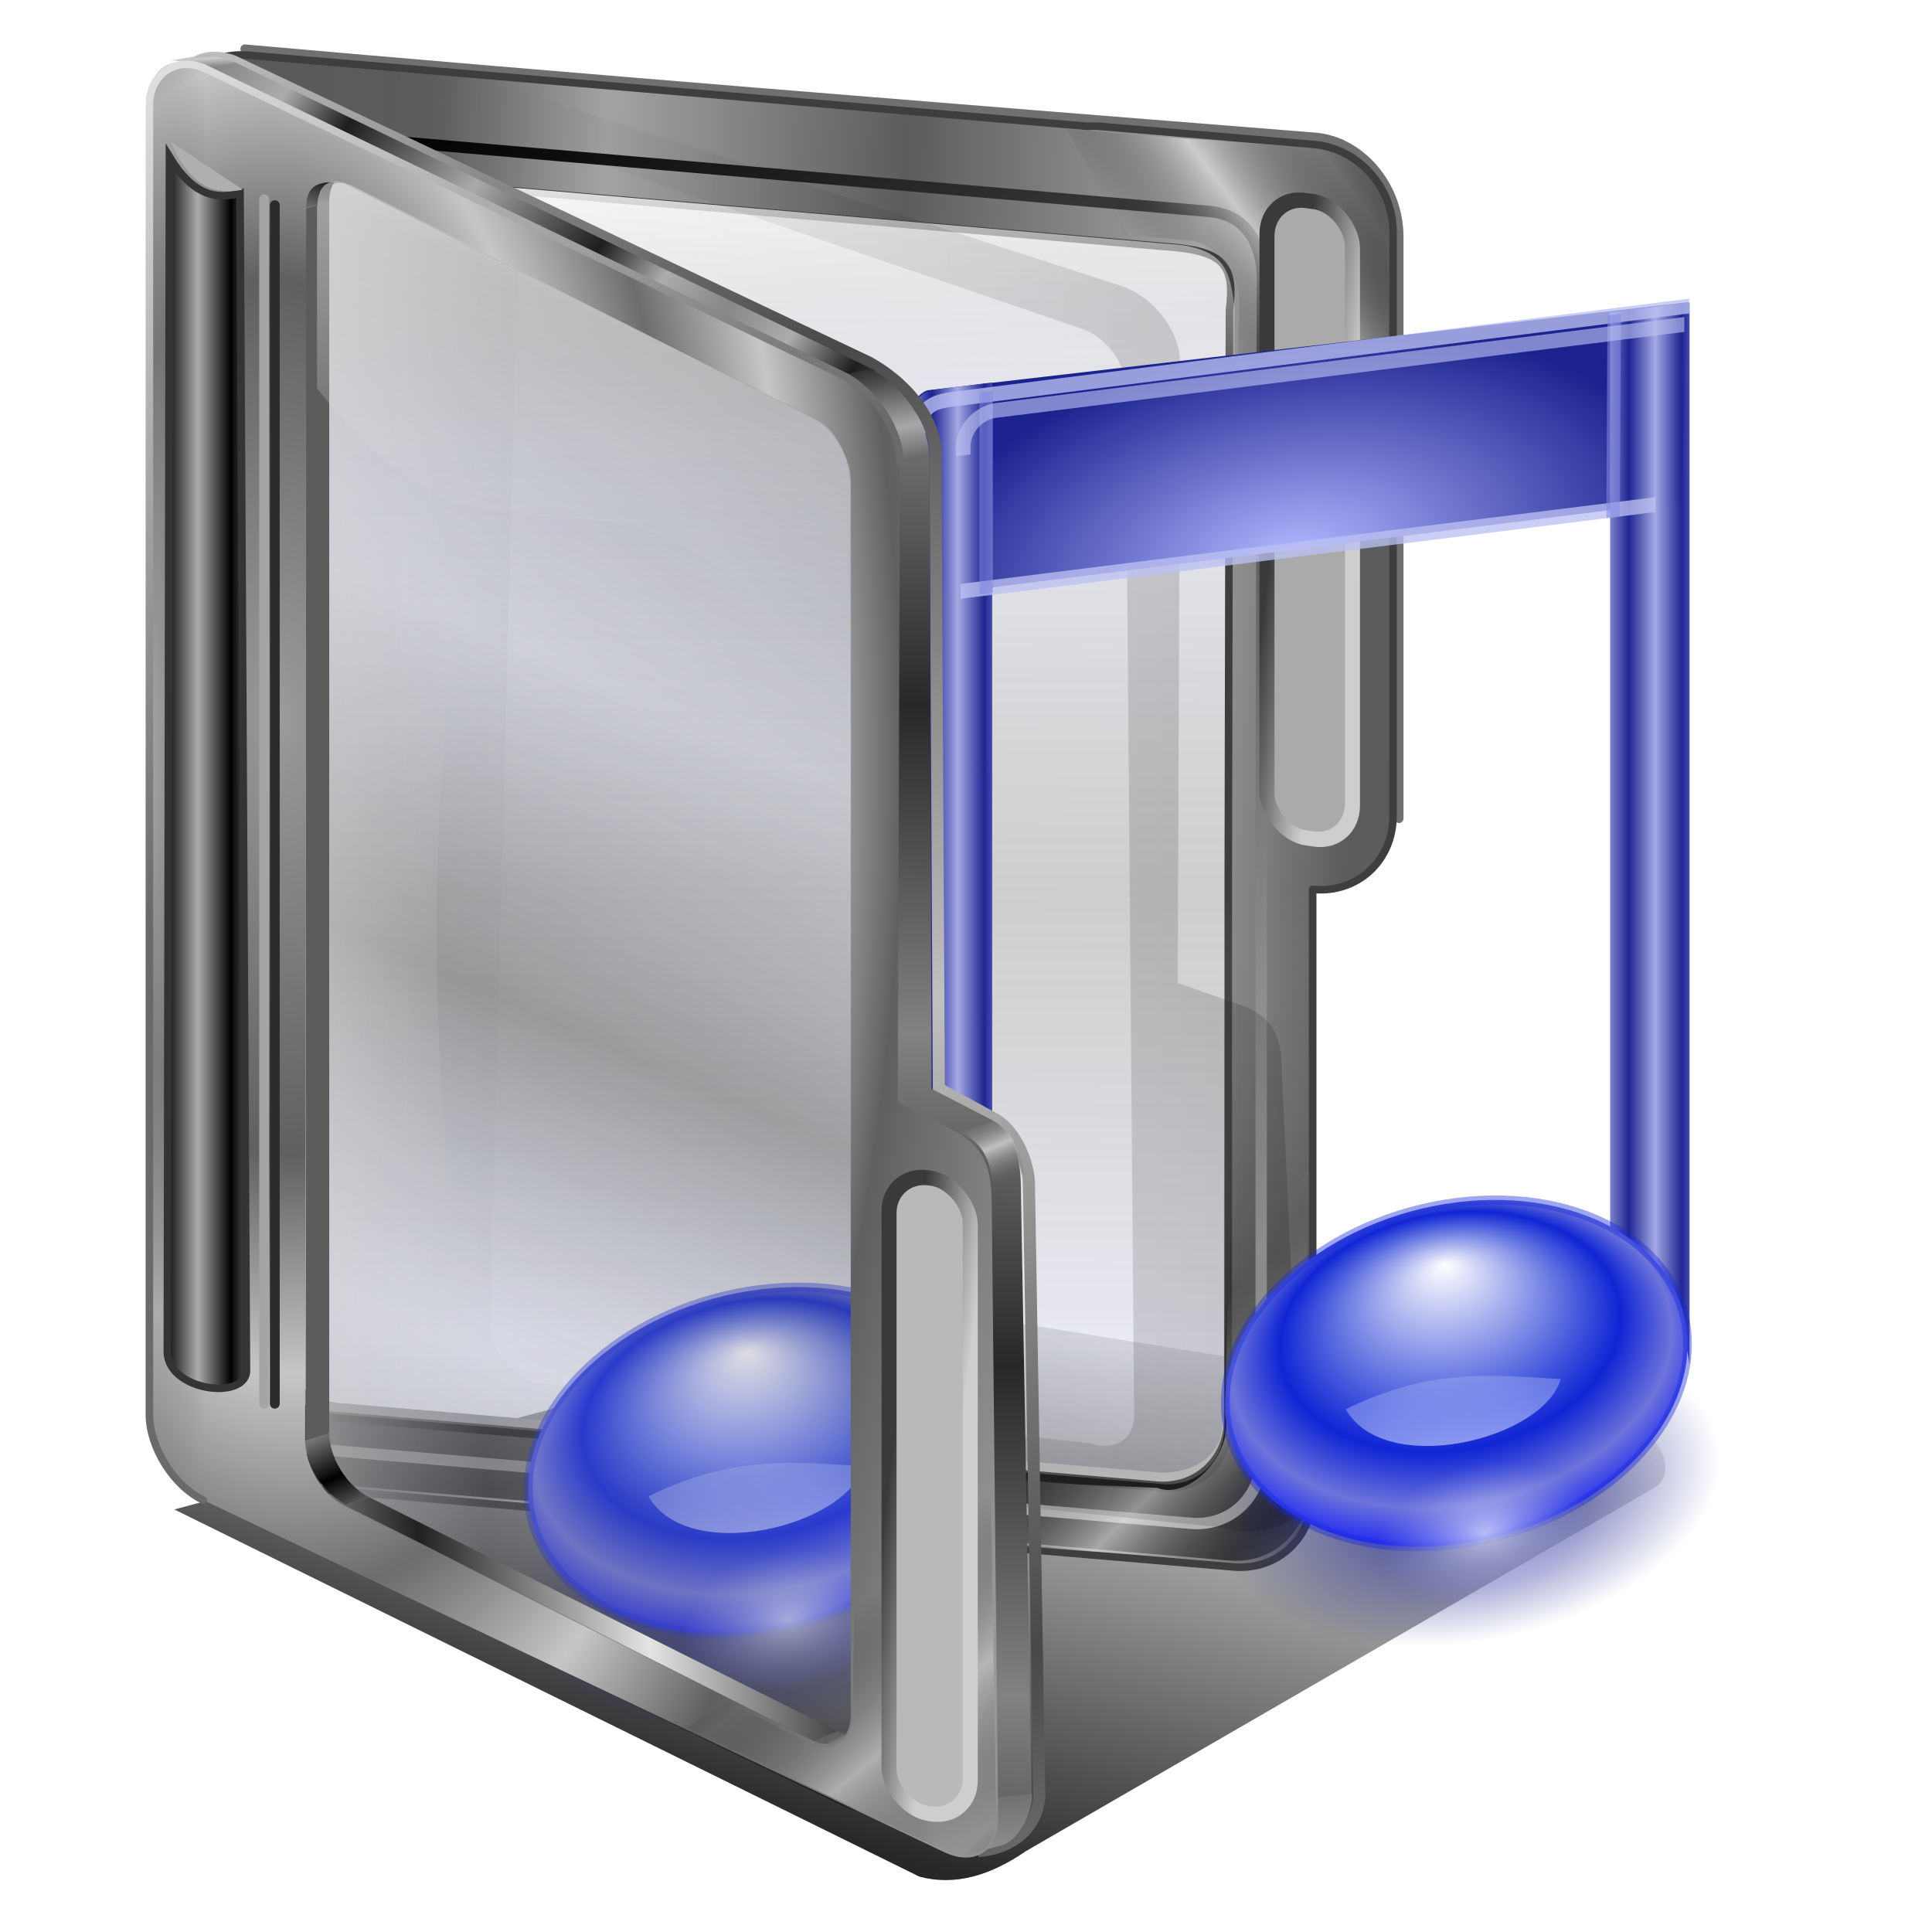 <?xml version="1.0" encoding="UTF-8" standalone="no"?>
<svg xmlns:dc="http://purl.org/dc/elements/1.1/" xmlns:cc="http://creativecommons.org/ns#" xmlns:rdf="http://www.w3.org/1999/02/22-rdf-syntax-ns#" xmlns:svg="http://www.w3.org/2000/svg" xmlns="http://www.w3.org/2000/svg" xmlns:xlink="http://www.w3.org/1999/xlink" xmlns:sodipodi="http://sodipodi.sourceforge.net/DTD/sodipodi-0.dtd" xmlns:inkscape="http://www.inkscape.org/namespaces/inkscape" inkscape:output_extension="org.inkscape.output.svg.inkscape" sodipodi:docname="folder-music-fave2.svg" version="1.0" height="256" width="256" inkscape:version="1.0 (4035a4f, 2020-05-01)" sodipodi:version="0.32" id="svg2">
 <sodipodi:namedview inkscape:document-rotation="0" inkscape:snap-global="false" inkscape:snap-nodes="false" inkscape:object-nodes="false" inkscape:snap-others="false" inkscape:snap-grids="false" inkscape:snap-to-guides="false" inkscape:window-maximized="1" inkscape:current-layer="svg2" inkscape:window-y="0" inkscape:window-x="0" inkscape:cy="128" inkscape:cx="128" inkscape:zoom="3.46875" showgrid="false" id="base" pagecolor="#ff0000" bordercolor="#666666" borderopacity="1.0" objecttolerance="10.0" gridtolerance="10.0" guidetolerance="10.0" inkscape:pageopacity="0" inkscape:pageshadow="2" inkscape:window-width="1920" inkscape:window-height="1056"/>
 <defs id="defs5">
  <linearGradient id="linearGradient4390" inkscape:collect="always">
   <stop stop-opacity="0" stop-color="#a3a3a3" id="stop4392"/>
   <stop stop-opacity="0.635" stop-color="#101010" id="stop4394" offset="1"/>
  </linearGradient>
  <linearGradient id="linearGradient4378">
   <stop id="stop4380" stop-color="#595959" stop-opacity="1"/>
   <stop offset="0.304" id="stop4382" stop-color="#5c5c5c" stop-opacity="1"/>
   <stop id="stop4384" offset="0.561" stop-color="#a3a3a3" stop-opacity="1"/>
   <stop id="stop4386" offset="1" stop-color="#5c5c5c" stop-opacity="1"/>
  </linearGradient>
  <linearGradient inkscape:collect="always" id="linearGradient4386">
   <stop id="stop4388" stop-color="#666666" stop-opacity="0"/>
   <stop offset="1" id="stop4390" stop-color="#e7e7e7" stop-opacity="0.612"/>
  </linearGradient>
  <linearGradient inkscape:collect="always" id="linearGradient4322">
   <stop id="stop4324" stop-color="#424242" stop-opacity="0.26"/>
   <stop offset="1" id="stop4326" stop-color="#b6bad4" stop-opacity="0.304"/>
  </linearGradient>
  <linearGradient id="linearGradient4303" inkscape:collect="always">
   <stop stop-opacity="1" stop-color="#c0c0c0" id="stop4308"/>
   <stop stop-opacity="1" stop-color="#484848" id="stop4310" offset="1"/>
  </linearGradient>
  <linearGradient id="linearGradient4294" inkscape:collect="always">
   <stop stop-opacity="1" stop-color="#dedede" id="stop4296"/>
   <stop stop-opacity="1" stop-color="#6a6a6a" id="stop4298" offset="1"/>
  </linearGradient>
  <linearGradient id="linearGradient4284" inkscape:collect="always">
   <stop stop-opacity="0" stop-color="#000000" id="stop4287"/>
   <stop stop-opacity="0.612" stop-color="#e7e7e7" id="stop4289" offset="1"/>
  </linearGradient>
  <linearGradient id="linearGradient4317" inkscape:collect="always">
   <stop stop-opacity="0.403" stop-color="#424242" id="stop4319"/>
   <stop stop-opacity="0.182" stop-color="#9396b5" id="stop4322" offset="1"/>
  </linearGradient>
  <linearGradient id="linearGradient4310">
   <stop stop-opacity="1" stop-color="#cecece" id="stop4312"/>
   <stop stop-opacity="1" stop-color="#3a3a3a" id="stop4314" offset="1"/>
  </linearGradient>
  <linearGradient id="linearGradient4290">
   <stop id="stop4292" stop-color="#a8a8a8" stop-opacity="1"/>
   <stop id="stop4294" offset="1" stop-color="#272727" stop-opacity="1"/>
  </linearGradient>
  <linearGradient inkscape:collect="always" id="linearGradient4282">
   <stop id="stop4286" stop-color="#000000" stop-opacity="0"/>
   <stop offset="1" id="stop4288" stop-color="#c9c9c9" stop-opacity="0.612"/>
  </linearGradient>
  <linearGradient id="linearGradient4273" inkscape:collect="always">
   <stop stop-opacity="0.579" stop-color="#dfdfdf" id="stop4275"/>
   <stop stop-opacity="0" stop-color="#dfdfdf" id="stop4277" offset="1"/>
  </linearGradient>
  <linearGradient id="linearGradient4331">
   <stop stop-opacity="1" stop-color="#616161" id="stop4333"/>
   <stop stop-opacity="1" stop-color="#cbcbcb" id="stop4335" offset="1"/>
  </linearGradient>
  <linearGradient id="linearGradient4325">
   <stop stop-opacity="1" stop-color="#bababa" id="stop4327"/>
   <stop stop-opacity="1" stop-color="#000000" id="stop4329" offset="1"/>
  </linearGradient>
  <linearGradient id="linearGradient4319">
   <stop stop-opacity="1" stop-color="#a6a6a6" id="stop4321"/>
   <stop stop-opacity="0" stop-color="#666666" offset="1" id="stop4323"/>
  </linearGradient>
  <linearGradient id="linearGradient4297">
   <stop stop-opacity="1" stop-color="#9b9b9b" id="stop4299"/>
   <stop stop-opacity="1" stop-color="#606060" id="stop4302" offset="0.5"/>
   <stop stop-opacity="1" stop-color="#c6c6c6" offset="0.75" id="stop4305"/>
   <stop stop-opacity="1" stop-color="#6d6d6d" offset="1" id="stop4307"/>
  </linearGradient>
  <linearGradient id="linearGradient4302" inkscape:collect="always">
   <stop stop-opacity="0" stop-color="#3e3e3e" id="stop4304"/>
   <stop stop-opacity="0.157" stop-color="#000000" id="stop4306" offset="1"/>
  </linearGradient>
  <linearGradient id="linearGradient4279" inkscape:collect="always">
   <stop stop-opacity="1" stop-color="#c1c1c1" id="stop4281"/>
   <stop stop-opacity="0" stop-color="#555555" id="stop4284" offset="1"/>
  </linearGradient>
  <linearGradient id="linearGradient4281" inkscape:collect="always">
   <stop stop-opacity="0.848" stop-color="#000000" id="stop4283"/>
   <stop stop-opacity="0.079" stop-color="#000000" id="stop4285" offset="1"/>
  </linearGradient>
  <linearGradient id="linearGradient4372">
   <stop stop-opacity="1" stop-color="#8c8c8c" id="stop4374"/>
   <stop stop-opacity="1" stop-color="#707070" offset="1" id="stop4376"/>
  </linearGradient>
  <linearGradient id="linearGradient4350" inkscape:collect="always">
   <stop stop-opacity="1" stop-color="#acacac" id="stop4352"/>
   <stop stop-opacity="1" stop-color="#000000" id="stop4354" offset="1"/>
  </linearGradient>
  <linearGradient id="linearGradient4342">
   <stop stop-opacity="1" stop-color="#828282" id="stop4344"/>
   <stop stop-opacity="1" stop-color="#282828" offset="1" id="stop4346"/>
  </linearGradient>
  <linearGradient id="linearGradient4336">
   <stop stop-opacity="1" stop-color="#616161" id="stop4338"/>
   <stop stop-opacity="1" stop-color="#e4e4e4" offset="1" id="stop4340"/>
  </linearGradient>
  <linearGradient id="linearGradient4299">
   <stop stop-opacity="1" stop-color="#ffffff" id="stop4301"/>
   <stop stop-opacity="0" stop-color="#dddddd" id="stop4303" offset="1"/>
  </linearGradient>
  <linearGradient id="linearGradient4293">
   <stop stop-opacity="0.646" stop-color="#d1d1d1" id="stop4295"/>
   <stop stop-opacity="0" stop-color="#c9c9c9" offset="1" id="stop4297"/>
  </linearGradient>
  <linearGradient id="linearGradient3877">
   <stop stop-opacity="1" stop-color="#212121" id="stop3879"/>
   <stop stop-opacity="1" stop-color="#e4e4e4" id="stop3881" offset="1"/>
  </linearGradient>
  <linearGradient id="linearGradient3871">
   <stop stop-opacity="1" stop-color="#d8d8d8" id="stop3873"/>
   <stop stop-opacity="1" stop-color="#252525" offset="1" id="stop3875"/>
  </linearGradient>
  <linearGradient id="linearGradient3863">
   <stop stop-opacity="1" stop-color="#aaaaaa" id="stop3865"/>
   <stop stop-opacity="1" stop-color="#1d1d1d" offset="0.5" id="stop3350"/>
   <stop stop-opacity="1" stop-color="#acacac" id="stop3352" offset="0.75"/>
   <stop stop-opacity="1" stop-color="#878787" id="stop3867" offset="1"/>
  </linearGradient>
  <linearGradient id="linearGradient3831">
   <stop stop-opacity="1" stop-color="#000000" id="stop3833"/>
   <stop stop-opacity="1" stop-color="#a7a7a7" offset="1" id="stop3835"/>
  </linearGradient>
  <linearGradient id="linearGradient3803">
   <stop stop-opacity="1" stop-color="#909090" id="stop3805"/>
   <stop stop-opacity="1" stop-color="#000000" id="stop3807" offset="1"/>
  </linearGradient>
  <linearGradient y2="893.58" x2="736.83" y1="886.38" x1="730.24" gradientUnits="userSpaceOnUse" id="linearGradient2708" xlink:href="#linearGradient4336" inkscape:collect="always"/>
  <linearGradient y2="888.36" x2="592.15" y1="893.82" x1="432.77" spreadMethod="reflect" gradientUnits="userSpaceOnUse" id="linearGradient2710" xlink:href="#linearGradient3877" inkscape:collect="always"/>
  <linearGradient y2="877.63" x2="388.21" y1="856.65" x1="369.98" spreadMethod="reflect" gradientUnits="userSpaceOnUse" id="linearGradient2712" xlink:href="#linearGradient3803" inkscape:collect="always"/>
  <linearGradient y2="121.26" x2="385.72" y1="79.991" x1="378.99" gradientUnits="userSpaceOnUse" id="linearGradient2716" xlink:href="#linearGradient3831" inkscape:collect="always"/>
  <linearGradient y2="176.69" x2="276.08" y1="185.27" x1="276.56" spreadMethod="reflect" gradientUnits="userSpaceOnUse" id="linearGradient2718" xlink:href="#linearGradient4331" inkscape:collect="always"/>
  <linearGradient y2="347.28" x2="580.59" y1="248.79" x1="440.3" spreadMethod="reflect" gradientUnits="userSpaceOnUse" id="linearGradient2720" xlink:href="#linearGradient3863" inkscape:collect="always"/>
  <linearGradient y2="577.18" x2="696.37" y1="780.61" x1="689.78" spreadMethod="reflect" gradientUnits="userSpaceOnUse" id="linearGradient2724" xlink:href="#linearGradient4342" inkscape:collect="always"/>
  <linearGradient gradientTransform="translate(62.137,18.509)" y2="1233.69" x2="708.13" y1="1265.74" x1="709.47" spreadMethod="reflect" gradientUnits="userSpaceOnUse" id="linearGradient2726" xlink:href="#linearGradient4372" inkscape:collect="always"/>
  <linearGradient gradientTransform="matrix(0.214,0,0,0.214,222.873,-56.636)" y2="362.43" x2="934.11" y1="367.34" x1="974.08" gradientUnits="userSpaceOnUse" id="linearGradient3302" xlink:href="#linearGradient4310" inkscape:collect="always"/>
  <radialGradient r="232.39" fy="671.2" fx="245.43" cy="671.2" cx="245.43" spreadMethod="reflect" gradientTransform="matrix(0.049,0,0,0.5,-119.908,-235.023)" gradientUnits="userSpaceOnUse" id="radialGradient3311" xlink:href="#linearGradient4319" inkscape:collect="always"/>
  <radialGradient r="232.39" fy="663.51" fx="317.56" cy="663.51" cx="317.56" spreadMethod="reflect" gradientTransform="matrix(0.236,-0.006,0.012,0.5,-173.461,-233.763)" gradientUnits="userSpaceOnUse" id="radialGradient3314" xlink:href="#linearGradient4297" inkscape:collect="always"/>
  <linearGradient y2="736.21" x2="427.92" y1="736.65" x1="303.35" gradientTransform="matrix(0.214,0,0,0.214,-155.364,-30.214)" gradientUnits="userSpaceOnUse" id="linearGradient3339" xlink:href="#linearGradient4293" inkscape:collect="always"/>
  <linearGradient gradientTransform="matrix(0.214,0,0,0.214,222.303,-24.645)" y2="271.25" x2="355.35" y1="1060.94" x1="907.3" gradientUnits="userSpaceOnUse" id="linearGradient3343" xlink:href="#linearGradient3871" inkscape:collect="always"/>
  <linearGradient y2="271.25" x2="355.35" y1="1031.92" x1="879.6" gradientTransform="matrix(0.227,0,0,0.227,214.879,-32.787)" gradientUnits="userSpaceOnUse" id="linearGradient3346" xlink:href="#linearGradient4325" inkscape:collect="always"/>
  <linearGradient y2="447.21" x2="704.84" y1="406" x1="696.93" spreadMethod="reflect" gradientUnits="userSpaceOnUse" id="linearGradient3354" xlink:href="#linearGradient4290" inkscape:collect="always"/>
  <linearGradient gradientTransform="matrix(0.241,0,0,0.241,240.725,9.135)" spreadMethod="reflect" gradientUnits="userSpaceOnUse" y2="544.09" x2="513.65" y1="524.1" x1="138.06" id="linearGradient3362" xlink:href="#linearGradient4378" inkscape:collect="always"/>
  <linearGradient gradientTransform="translate(-152.877,-6.166)" spreadMethod="reflect" gradientUnits="userSpaceOnUse" y2="107.78" x2="55.785" y1="107.78" x1="51.38" id="linearGradient4356" xlink:href="#linearGradient4350" inkscape:collect="always"/>
  <linearGradient y2="362.43" x2="934.11" y1="367.34" x1="974.08" gradientTransform="matrix(0.214,0,0,0.214,-210.532,125.901)" gradientUnits="userSpaceOnUse" id="linearGradient4360" xlink:href="#linearGradient4310" inkscape:collect="always"/>
  <linearGradient gradientTransform="translate(230.188,-1.735)" gradientUnits="userSpaceOnUse" y2="69.34" x2="134.98" y1="23.68" x1="131.29" id="linearGradient4370" xlink:href="#linearGradient4299" inkscape:collect="always"/>
  <filter color-interpolation-filters="sRGB" height="1.087" y="-0.043" width="1.033" x="-0.017" id="filter4277" inkscape:collect="always">
   <feGaussianBlur stdDeviation="1.366" id="feGaussianBlur4279" inkscape:collect="always"/>
  </filter>
  <linearGradient gradientTransform="translate(-29.234,4.261)" gradientUnits="userSpaceOnUse" y2="156.1" x2="135.18" y1="232.75" x1="114.17" id="linearGradient4287" xlink:href="#linearGradient4281" inkscape:collect="always"/>
  <linearGradient gradientTransform="translate(-149.404,2.268)" spreadMethod="reflect" gradientUnits="userSpaceOnUse" y2="155.25" x2="156.39" y1="150.4" x1="154.35" id="linearGradient4286" xlink:href="#linearGradient4279" inkscape:collect="always"/>
  <linearGradient gradientTransform="translate(-149.404,2.268)" spreadMethod="reflect" gradientUnits="userSpaceOnUse" y2="227.18" x2="142.92" y1="214.42" x1="132.03" id="linearGradient4296" xlink:href="#linearGradient4282" inkscape:collect="always"/>
  <linearGradient gradientTransform="matrix(0.998,0.058,0.058,-0.998,266.494,262.365)" y2="227.18" x2="142.92" y1="218.58" x1="132.75" spreadMethod="reflect" gradientUnits="userSpaceOnUse" id="linearGradient4300" xlink:href="#linearGradient4284" inkscape:collect="always"/>
  <linearGradient gradientTransform="translate(-6.882,-2.812)" gradientUnits="userSpaceOnUse" y2="119.43" x2="177.67" y1="119.43" x1="53.04" id="linearGradient4308" xlink:href="#linearGradient4302" inkscape:collect="always"/>
  <linearGradient gradientTransform="translate(-149.404,2.268)" gradientUnits="userSpaceOnUse" y2="75.73" x2="93.42" y1="25.1" x1="99.92" id="linearGradient4280" xlink:href="#linearGradient4273" inkscape:collect="always"/>
  <filter color-interpolation-filters="sRGB" height="1.02" y="0" width="1.031" x="-0.015" id="filter4278" inkscape:collect="always">
   <feGaussianBlur stdDeviation="0.806" id="feGaussianBlur4280" inkscape:collect="always"/>
  </filter>
  <linearGradient gradientTransform="translate(-149.404,2.268)" spreadMethod="reflect" gradientUnits="userSpaceOnUse" y2="80.79" x2="82.37" y1="121.08" x1="64.769" id="linearGradient4324" xlink:href="#linearGradient4317" inkscape:collect="always"/>
  <linearGradient gradientTransform="translate(-149.404,2.268)" gradientUnits="userSpaceOnUse" y2="89.62" x2="86.969" y1="14.353" x1="35.525" id="linearGradient4301" xlink:href="#linearGradient4294" inkscape:collect="always"/>
  <linearGradient spreadMethod="reflect" gradientTransform="translate(-149.404,2.268)" gradientUnits="userSpaceOnUse" y2="73.33" x2="88.03" y1="5.703" x1="45.662" id="linearGradient4312" xlink:href="#linearGradient4303" inkscape:collect="always"/>
  <linearGradient gradientTransform="translate(231.393,6.699)" spreadMethod="reflect" gradientUnits="userSpaceOnUse" y2="57.57" x2="135.89" y1="117.26" x1="135.33" id="linearGradient4320" xlink:href="#linearGradient4322" inkscape:collect="always"/>
  <linearGradient y2="234.07" x2="139.82" y1="224.13" x1="131.13" spreadMethod="reflect" gradientTransform="rotate(-3.313,-333.034,-4420.029)" gradientUnits="userSpaceOnUse" id="linearGradient4384" xlink:href="#linearGradient4386" inkscape:collect="always"/>
  <linearGradient gradientTransform="translate(-0.567,-0.85)" gradientUnits="userSpaceOnUse" y2="204.19" x2="296.69" y1="128.05" x1="295.18" id="linearGradient4396" xlink:href="#linearGradient4390" inkscape:collect="always"/>
  <linearGradient inkscape:collect="always" id="linearGradient873">
   <stop id="stop869" stop-color="#ffffff" stop-opacity="0.665"/>
   <stop offset="1" id="stop871" stop-color="#9ba0eb" stop-opacity="0"/>
  </linearGradient>
  <linearGradient inkscape:collect="always" id="linearGradient876">
   <stop id="stop866" stop-color="#ffffff" stop-opacity="1"/>
   <stop id="stop868" offset="0.441" stop-color="#5c6ee0" stop-opacity="1"/>
   <stop id="stop870" offset="0.658" stop-color="#0f25d4" stop-opacity="1"/>
   <stop id="stop872" offset="0.852" stop-color="#6d74db" stop-opacity="1"/>
   <stop offset="1" id="stop874" stop-color="#1c26f1" stop-opacity="1"/>
  </linearGradient>
  <linearGradient id="linearGradient1085" inkscape:collect="always">
   <stop id="stop1081" stop-color="#b2b7ff" stop-opacity="1"/>
   <stop id="stop1083" offset="1" stop-color="#1c2390" stop-opacity="1"/>
  </linearGradient>
  <linearGradient id="linearGradient1037" inkscape:collect="always">
   <stop id="stop1033" stop-color="#a5a9e5" stop-opacity="1"/>
   <stop id="stop1035" offset="1" stop-color="#1c2390" stop-opacity="0.984"/>
  </linearGradient>
  <linearGradient id="linearGradient1026" inkscape:collect="always">
   <stop id="stop1022" stop-color="#1c2390" stop-opacity="1"/>
   <stop id="stop1024" offset="1" stop-color="#1c2390" stop-opacity="0"/>
  </linearGradient>
  <linearGradient id="linearGradient1016" inkscape:collect="always">
   <stop id="stop1012" stop-color="#ffffff" stop-opacity="0.667"/>
   <stop id="stop1014" offset="1" stop-color="#9ba0eb" stop-opacity="0"/>
  </linearGradient>
  <linearGradient id="linearGradient942" inkscape:collect="always">
   <stop id="stop938" stop-color="#b9c4fb" stop-opacity="0.771"/>
   <stop id="stop940" offset="1" stop-color="#b9c4fb" stop-opacity="0.196"/>
  </linearGradient>
  <radialGradient spreadMethod="reflect" gradientUnits="userSpaceOnUse" gradientTransform="matrix(1.666,0.096,-0.068,1.157,-116.792,73.011)" r="26.943" fy="96.59" fx="110.08" cy="111.96" cx="111.53" id="radialGradient820" xlink:href="#linearGradient876" inkscape:collect="always"/>
  <linearGradient gradientTransform="translate(-70.298,104.477)" gradientUnits="userSpaceOnUse" y2="108.26" x2="111.19" y1="118.91" x1="111.19" id="linearGradient944" xlink:href="#linearGradient942" inkscape:collect="always"/>
  <filter height="1.761" y="-0.38" width="1.236" x="-0.118" id="filter1006" inkscape:collect="always" color-interpolation-filters="sRGB">
   <feGaussianBlur id="feGaussianBlur1008" stdDeviation="1.209" inkscape:collect="always"/>
  </filter>
  <radialGradient gradientUnits="userSpaceOnUse" gradientTransform="matrix(1.518,0,0,0.984,-107.469,112.43)" r="12.301" fy="132.21" fx="114.97" cy="132.21" cx="114.97" id="radialGradient1018" xlink:href="#linearGradient1016" inkscape:collect="always"/>
  <radialGradient gradientUnits="userSpaceOnUse" gradientTransform="matrix(1.518,0,0,0.911,-107.469,118.27)" r="28.67" fy="128.15" fx="113.13" cy="128.15" cx="113.13" id="radialGradient1028" xlink:href="#linearGradient1026" inkscape:collect="always"/>
  <linearGradient gradientTransform="matrix(1.506,-0.188,0,1.771,-106.639,24.355)" spreadMethod="reflect" gradientUnits="userSpaceOnUse" y2="64.799" x2="137.43" y1="64.799" x1="134.4" id="linearGradient1039" xlink:href="#linearGradient1037" inkscape:collect="always"/>
  <linearGradient gradientTransform="matrix(1.506,-0.188,0,1.759,13.52,10.719)" spreadMethod="reflect" y2="64.799" x2="137.43" y1="64.799" x1="134.4" gradientUnits="userSpaceOnUse" id="linearGradient1061" xlink:href="#linearGradient1037" inkscape:collect="always"/>
  <radialGradient r="28.67" fy="128.15" fx="113.13" cy="128.15" cx="113.13" gradientTransform="matrix(1.518,0,0,0.911,13.625,118.27)" gradientUnits="userSpaceOnUse" id="radialGradient1063" xlink:href="#linearGradient1026" inkscape:collect="always"/>
  <radialGradient spreadMethod="reflect" r="26.943" fy="96.59" fx="110.08" cy="111.96" cx="111.53" gradientTransform="matrix(1.666,0.096,-0.068,1.157,4.303,73.011)" gradientUnits="userSpaceOnUse" id="radialGradient1065" xlink:href="#linearGradient876" inkscape:collect="always"/>
  <linearGradient y2="108.26" x2="111.19" y1="118.91" x1="111.19" gradientTransform="translate(9.483,104.477)" gradientUnits="userSpaceOnUse" id="linearGradient1067" xlink:href="#linearGradient942" inkscape:collect="always"/>
  <radialGradient r="12.301" fy="132.21" fx="114.97" cy="132.21" cx="114.97" gradientTransform="matrix(1.518,0,0,0.984,13.625,112.43)" gradientUnits="userSpaceOnUse" id="radialGradient1069" xlink:href="#linearGradient873" inkscape:collect="always"/>
  <radialGradient gradientUnits="userSpaceOnUse" gradientTransform="matrix(1.518,0,0,0.851,-107.469,25.343)" r="43.977" fy="52.25" fx="172.68" cy="52.25" cx="172.68" id="radialGradient1087" xlink:href="#linearGradient1085" inkscape:collect="always"/>
  <filter height="1.11" y="-0.055" width="1.031" x="-0.015" id="filter1096" inkscape:collect="always" color-interpolation-filters="sRGB">
   <feGaussianBlur id="feGaussianBlur1098" stdDeviation="0.538" inkscape:collect="always"/>
  </filter>
  <filter height="1.096" y="-0.048" width="1.032" x="-0.016" id="filter1109" inkscape:collect="always" color-interpolation-filters="sRGB">
   <feGaussianBlur id="feGaussianBlur1111" stdDeviation="0.478" inkscape:collect="always"/>
  </filter>
 </defs>
 <path sodipodi:nodetypes="ccccccc" inkscape:connector-curvature="0" id="path4263" d="m 23.097,200.009 98.723,48.654 c 4.715,1.269 9.429,-0.141 14.144,-3.394 l 83.165,-48.088 c 3.753,-2.133 0.073,-8.253 -4.249,-9.027 L 122.951,173.419 Z" stroke-opacity="1" fill="url(#linearGradient4287)" filter="url(#filter4277)" fill-rule="evenodd" stroke="none" stroke-linejoin="miter" fill-opacity="1" stroke-linecap="butt" stroke-width="1"/>
 <g transform="translate(-250.433,-5.919)" id="g4398">
  <path stroke-width="1.2" stroke-linecap="round" fill-opacity="1" stroke-linejoin="round" stroke="#707070" fill="none" stroke-opacity="1" stroke-dasharray="none" stroke-miterlimit="4" sodipodi:nodetypes="cssc" id="path4300" d="M 435.805,114.373 V 37.337 c 0,-7.076 -5.298,-12.783 -11.102,-13.245 -49.304,-3.926 -99.666,-7.948 -141.813,-11.684" inkscape:connector-curvature="0"/>
  <path stroke-width="5" stroke-linecap="round" fill-opacity="1" stroke-linejoin="round" stroke="none" fill="url(#linearGradient4320)" stroke-opacity="1" stroke-dasharray="none" inkscape:connector-curvature="0" sodipodi:nodetypes="cccccccccc" d="m 295.191,28.791 c -4.88,-0.414 -8.807,3.246 -8.807,8.2 V 183.723 c 0,4.955 3.926,9.274 8.807,9.687 l 109.865,9.312 c 4.88,0.414 8.807,-3.24 8.807,-8.194 v -72.747 l 0.155,-75.115 c 0.834,-5.497 -0.508,-7.494 -6.768,-8.254 z" id="path3241" stroke-miterlimit="4"/>
  <path stroke-width="1.7" stroke-linecap="round" fill-opacity="0.214" stroke-linejoin="round" stroke="url(#linearGradient3343)" fill="none" stroke-opacity="1" stroke-dasharray="none" inkscape:connector-curvature="0" id="path3244" d="m 286.826,37.679 0.052,145.427 c 0,4.955 3.556,9.15 8.436,9.564 l 108.384,9.188 c 4.88,0.414 9.547,-2.376 9.547,-7.33" sodipodi:nodetypes="ccccc" stroke-miterlimit="4"/>
  <path stroke-width="1" stroke-linecap="round" fill-opacity="1" stroke-linejoin="round" stroke="#3e3e3e" fill="url(#linearGradient3362)" stroke-opacity="1" stroke-dasharray="none" inkscape:connector-curvature="0" d="m 282.231,13.197 c -5.293,0.094 -9.395,4.262 -9.395,9.784 v 167.984 c 0,5.889 4.666,11.021 10.467,11.513 l 130.599,11.07 c 5.801,0.492 10.467,-3.854 10.467,-9.743 v -80.039 l 0.181,0.013 c 5.801,0.492 10.467,-3.854 10.467,-9.743 V 36.59 c 0,-5.889 -4.666,-11.034 -10.467,-11.526 l -28.339,-2.399 c -0.558,-0.047 -1.101,-0.046 -1.635,-0.007 L 283.303,13.23 c -0.363,-0.031 -0.719,-0.04 -1.072,-0.034 z m 11.379,15.902 c 0.297,-0.005 0.6,0.008 0.905,0.034 l 112.057,9.616 c 6.195,0.694 7.489,2.646 6.768,8.256 l -0.154,75.113 v 72.748 c 1e-5,4.955 -3.925,8.609 -8.805,8.196 l -109.865,-9.315 c -4.88,-0.414 -8.805,-4.729 -8.805,-9.683 V 37.328 c 0,-4.645 3.448,-8.15 7.901,-8.229 z" id="rect2442" sodipodi:nodetypes="csscssccssccccccccccsccssc" stroke-miterlimit="4"/>
  <path stroke-width="1" stroke-linecap="round" fill-opacity="1" stroke-linejoin="round" stroke="none" fill="url(#linearGradient4396)" stroke-opacity="1" stroke-dasharray="none" stroke-miterlimit="4" sodipodi:nodetypes="csccsccscssccc" id="path4388" d="m 412.618,121.267 v 72.748 c 10e-6,4.955 -3.925,8.609 -8.805,8.196 l -109.865,-9.315 c -4.88,-0.414 -8.805,-4.729 -8.805,-9.683 v -66.142 c -3.268,1.011 -5.785,2.646 -12.873,3.969 v 69.076 c 0,5.889 4.666,11.021 10.467,11.513 l 130.599,11.07 c 5.801,0.492 10.467,-3.854 10.467,-9.743 v -80.039 l 0.181,0.013 c -3.132,0.127 -6.554,-0.742 -11.365,-1.662 z" inkscape:connector-curvature="0"/>
  <path stroke-width="1.5" stroke-linecap="round" fill-opacity="0.214" stroke-linejoin="round" stroke="url(#linearGradient3346)" fill="none" stroke-opacity="1" stroke-dasharray="none" inkscape:connector-curvature="0" sodipodi:nodetypes="cccccccccc" d="m 291.994,23.748 c -5.163,-0.438 -9.317,3.434 -9.317,8.676 V 187.665 c 0,5.242 4.154,9.811 9.317,10.249 l 116.236,9.851 c 5.163,0.438 9.317,-3.428 9.317,-8.67 v -76.966 l 0.164,-79.471 c -0.085,-4.558 -2.181,-8.315 -7.161,-8.733 z" id="path3254" stroke-miterlimit="4"/>
  <path stroke-width="5" stroke-linecap="round" fill-opacity="1" stroke-linejoin="round" stroke="none" fill="url(#linearGradient4370)" stroke-opacity="1" stroke-dasharray="none" id="path4362" d="m 295.191,28.791 c -4.88,-0.414 -8.807,3.246 -8.807,8.2 V 61.252 c 65.184,40.385 66.46,-34.734 127.478,7.402 v 53.126 l 0.155,-75.115 c -0.603,-4.876 -1.309,-7.275 -6.768,-8.254 z" sodipodi:nodetypes="cccccccc" inkscape:connector-curvature="0" stroke-miterlimit="4"/>
  <path stroke-width="1" stroke-linecap="butt" fill-opacity="1" stroke-linejoin="miter" stroke="none" fill-rule="evenodd" fill="url(#linearGradient4300)" stroke-opacity="1" sodipodi:nodetypes="ccccccccc" inkscape:connector-curvature="0" id="path4298" d="m 399.455,37.006 8.837,0.82 c 2.713,0.148 6.552,4.151 6.363,8.003 l -0.185,7.499 20.017,21.856 -0.089,-39.206 c 0.513,-5.244 -4.316,-9.679 -9.177,-10.307 l -33.434,-2.604 z"/>
  <rect stroke-width="2.01" stroke-linecap="round" fill-opacity="1" stroke-linejoin="round" stroke="url(#linearGradient3302)" fill="#aaaaaa" stroke-opacity="1" stroke-dasharray="none" id="rect3258" width="11.442" height="84.45" x="422.54" y="-28.25" ry="5.293" transform="matrix(0.99,0.142,0,1,0,0)" stroke-miterlimit="4" rx="5.161"/>
  <path stroke-width="1" stroke-linecap="butt" fill-opacity="1" stroke-linejoin="miter" stroke="none" fill-rule="evenodd" fill="url(#linearGradient4384)" stroke-opacity="1" d="m 388.162,202.37 15.6,0.7 c 4.438,1.7 10.291,-4.818 9.022,-9.827 l 0.271,-14.11 10.594,-18.284 -0.013,38.902 c 0.741,9.727 -4.012,13.63 -9.784,13.119 l -33.054,-2.411 z" id="path4382" inkscape:connector-curvature="0" sodipodi:nodetypes="ccccccccc"/>
 </g>
 <path stroke-miterlimit="4" sodipodi:nodetypes="sssccscccsccssccssccsss" inkscape:connector-curvature="0" d="m 51.001,6.959 c -2.848,0.245 -4.842,2.333 -4.842,5.53 V 181.055 c 0,4.263 3.537,8.843 7.931,10.263 l 107.349,11.029 c 4.394,1.42 11.249,0.25 11.049,-4.003 l -2.641,-56.277 c -0.048,-3.867 -0.553,-6.774 -4.794,-8.675 l -8.999,-3.133 0.313,-82.159 c 0.016,-4.264 -3.537,-8.843 -7.931,-10.263 L 54.091,7.352 c -1.098,-0.355 -2.14,-0.475 -3.089,-0.393 z m 21.179,12.891 c 0.764,-0.098 1.618,-0.01 2.525,0.299 l 68.616,23.401 c 3.225,1.1 5.796,4.523 5.822,7.677 l 1.134,136.313 c 0.026,3.154 -2.597,4.81 -5.822,3.71 l -73.719,-8.092 c -3.225,-1.1 -5.904,-4.524 -5.822,-7.677 l 3.969,-151.622 c 0.059,-2.266 1.346,-3.758 3.297,-4.009 z" id="path4289" stroke-opacity="1" fill="url(#linearGradient4308)" filter="url(#filter4278)" stroke="none" stroke-linejoin="round" fill-opacity="1" stroke-linecap="round" stroke-width="0.213"/>
 <g transform="matrix(0.769,0,0,0.769,53.282,34.56)" id="g886">
  <path sodipodi:nodetypes="cccccc" inkscape:connector-curvature="0" id="rect1071" d="m 91.305,33.622 132.072,1.192 -1.172,34.162 H 88.705 V 35.966 c 0.114,-1.065 1.714,-2.272 2.601,-2.344 z" transform="matrix(0.992,-0.124,0,1,0,0)" opacity="1" stroke-dasharray="none" stroke-opacity="0.42" fill="url(#radialGradient1087)" stroke="none" stroke-linejoin="round" fill-opacity="1" stroke-linecap="square" stroke-width="1.547" stroke-dashoffset="0" stroke-miterlimit="4"/>
  <path sodipodi:nodetypes="cccccc" inkscape:connector-curvature="0" id="rect1030" d="M 91.524,22.226 101.678,20.956 V 205.203 C 100.601,195.919 92.952,187.668 87.988,181.613 V 25.708 c -0.042,-1.76 2.059,-3.261 3.537,-3.482 z" opacity="1" stroke-dasharray="none" stroke-opacity="1" fill="url(#linearGradient1039)" stroke="none" stroke-linejoin="round" fill-opacity="1" stroke-linecap="square" stroke-width="1.633" stroke-dashoffset="0" stroke-miterlimit="4"/>
  <ellipse transform="matrix(0.992,-0.124,0,1,0,0)" ry="26.11" rx="43.517" cy="234.98" cx="64.25" id="path1020" opacity="1" stroke-dasharray="none" stroke-opacity="1" fill="url(#radialGradient1028)" stroke="none" stroke-linejoin="round" fill-opacity="1" stroke-linecap="square" stroke-width="1.475" stroke-dashoffset="0" stroke-miterlimit="4"/>
  <ellipse transform="matrix(0.992,-0.124,0,1,0,0)" ry="29.468" rx="40.14" cy="214.41" cx="62.04" id="path812" opacity="1" stroke-dasharray="none" stroke-opacity="0.42" fill="url(#radialGradient820)" stroke="#1829dd" stroke-linejoin="round" fill-opacity="1" stroke-linecap="square" stroke-width="1.512" stroke-dashoffset="0" stroke-miterlimit="4"/>
  <path transform="matrix(1.506,-0.188,0,1.506,-0.471,-108.017)" sodipodi:nodetypes="ccc" inkscape:connector-curvature="0" id="path828" d="m 28.499,216.64 c 4.487,8.454 22.617,6.301 24.602,-0.387 -7.475,-1.322 -14.64,-3.265 -24.602,0.387 z" stroke-opacity="1" fill="url(#linearGradient944)" filter="url(#filter1006)" stroke="none" stroke-linejoin="miter" fill-opacity="1" stroke-linecap="butt" stroke-width="1"/>
  <ellipse transform="matrix(0.992,-0.124,0,1,0,0)" ry="12.11" rx="18.671" cy="242.57" cx="67.04" id="path1010" opacity="1" stroke-dasharray="none" stroke-opacity="1" fill="url(#radialGradient1018)" stroke="none" stroke-linejoin="round" fill-opacity="1" stroke-linecap="square" stroke-width="1.512" stroke-dashoffset="0" stroke-miterlimit="4"/>
  <path d="M 208.147,8.881 221.837,7.169 V 190.181 c -1.077,-9.221 -8.726,-17.786 -13.691,-23.796 z" id="path1041" inkscape:connector-curvature="0" sodipodi:nodetypes="ccccc" opacity="1" stroke-dasharray="none" stroke-opacity="1" fill="url(#linearGradient1061)" stroke="none" stroke-linejoin="round" fill-opacity="1" stroke-linecap="square" stroke-width="1.628" stroke-dashoffset="0" stroke-miterlimit="4"/>
  <ellipse transform="matrix(0.992,-0.124,0,1,0,0)" id="ellipse1043" cx="185.34" cy="234.98" rx="43.517" ry="26.11" opacity="1" stroke-dasharray="none" stroke-opacity="1" fill="url(#radialGradient1063)" stroke="none" stroke-linejoin="round" fill-opacity="1" stroke-linecap="square" stroke-width="1.475" stroke-dashoffset="0" stroke-miterlimit="4"/>
  <ellipse transform="matrix(0.992,-0.124,0,1,0,0)" id="ellipse1045" cx="183.13" cy="214.41" rx="40.14" ry="29.468" opacity="1" stroke-dasharray="none" stroke-opacity="0.42" fill="url(#radialGradient1065)" stroke="#1829dd" stroke-linejoin="round" fill-opacity="1" stroke-linecap="square" stroke-width="1.512" stroke-dashoffset="0" stroke-miterlimit="4"/>
  <path transform="matrix(1.506,-0.188,0,1.506,-0.471,-108.017)" d="m 108.28,216.64 c 4.487,8.454 22.617,6.301 24.602,-0.387 -7.475,-1.322 -14.64,-3.265 -24.602,0.387 z" id="path1047" inkscape:connector-curvature="0" sodipodi:nodetypes="ccc" stroke-opacity="1" fill="url(#linearGradient1067)" filter="url(#filter1006)" stroke="none" stroke-linejoin="miter" fill-opacity="1" stroke-linecap="butt" stroke-width="1"/>
  <ellipse transform="matrix(0.992,-0.124,0,1,0,0)" id="ellipse1049" cx="188.13" cy="242.57" rx="18.671" ry="12.11" opacity="1" stroke-dasharray="none" stroke-opacity="1" fill="url(#radialGradient1069)" stroke="none" stroke-linejoin="round" fill-opacity="1" stroke-linecap="square" stroke-width="1.512" stroke-dashoffset="0" stroke-miterlimit="4"/>
  <path transform="matrix(1.506,-0.188,0,1.506,-0.471,-108.017)" sodipodi:nodetypes="cccsc" inkscape:connector-curvature="0" id="rect1089" d="M 142.884,117.557 H 65.039 M 59.72,98.106 c 0,-2.119 1.32,-2.634 3.439,-2.638 l 83.589,-0.145" opacity="1" stroke-dasharray="none" stroke-opacity="0.776" fill="none" filter="url(#filter1096)" stroke="#bcc0f2" stroke-linejoin="round" fill-opacity="1" stroke-linecap="square" stroke-width="1.7" stroke-dashoffset="0" stroke-miterlimit="4"/>
  <path transform="matrix(1.506,-0.188,0,1.506,-0.471,-108.017)" sodipodi:nodetypes="cccc" inkscape:connector-curvature="0" id="rect1100" d="m 138.986,96.021 -0.116,21.62 M 67.141,117.367 V 95.839" opacity="1" stroke-dasharray="none" stroke-opacity="0.563" fill="none" filter="url(#filter1109)" stroke="#848be1" stroke-linejoin="round" fill-opacity="1" stroke-linecap="square" stroke-width="1.532" stroke-dashoffset="0" stroke-miterlimit="4"/>
  <path transform="matrix(1.506,-0.188,0,1.506,-0.471,-108.017)" d="m 64.493,101.187 c 0,-2.119 1.706,-3.825 3.825,-3.825 h 77.845" id="path1113" inkscape:connector-curvature="0" sodipodi:nodetypes="csc" opacity="1" stroke-dasharray="none" stroke-opacity="0.633" fill="none" filter="url(#filter1096)" stroke="#bcc0f2" stroke-linejoin="round" fill-opacity="1" stroke-linecap="square" stroke-width="1.7" stroke-dashoffset="0" stroke-miterlimit="4"/>
 </g>
 <g transform="translate(127.701,-1.111)" id="g4446">
  <path stroke-width="1.6" stroke-linecap="butt" stroke-linejoin="miter" stroke="url(#linearGradient4312)" fill-rule="evenodd" fill="none" stroke-opacity="1" stroke-dasharray="none" d="m -101.558,9.285 c 1.599,-0.888 4.057,-0.461 5.212,0.151 L -12.592,49.135 c 3.113,1.685 8.245,5.693 8.839,11.561 l 0.453,84.669 7.59,4.118 c 2.617,1.593 4.359,5.788 4.35,8.618 l 1.375,81.021 c -0.291,3.996 -3.265,6.868 -8.135,7.266" id="path4337" inkscape:connector-curvature="0" sodipodi:nodetypes="ccccccccc" stroke-miterlimit="4"/>
  <path stroke-width="0.2" stroke-linecap="round" fill-opacity="1" stroke-linejoin="round" stroke="#000000" fill="url(#linearGradient4324)" stroke-opacity="1" inkscape:connector-curvature="0" id="rect3445" d="m -80.444,25.81 61.921,31.066 c 2.91,1.46 5.252,5.256 5.252,8.511 V 228.915 c 0,3.255 -2.343,4.701 -5.252,3.241 l -61.921,-31.066 c -2.91,-1.46 -5.252,-5.256 -5.252,-8.511 V 29.051 c 0,-3.255 2.343,-4.701 5.252,-3.241 z" stroke-miterlimit="4"/>
  <path stroke-width="0.933" stroke-linecap="round" fill-opacity="1" stroke-linejoin="round" stroke="none" fill="url(#linearGradient3339)" stroke-opacity="1" inkscape:connector-curvature="0" d="m -79.021,24.861 22.003,11.107 C -75.086,98.435 -72.05,150.441 -60.317,208.939 l -18.704,-8.798 c -2.91,-1.46 -5.252,-5.256 -5.252,-8.511 V 28.102 c 0,-3.255 2.343,-4.701 5.252,-3.241 z" id="path3853" sodipodi:nodetypes="ccccccc" stroke-miterlimit="4"/>
  <g stroke-width="0.987" stroke-linecap="round" fill-opacity="0.354" stroke-linejoin="round" stroke="none" fill="#000000" stroke-opacity="1" id="g3720" transform="matrix(0.192,0.096,0,0.214,-155.361,-29.381)" stroke-miterlimit="4">
   <path stroke="none" inkscape:connector-curvature="0" d="M 398.677,73.231 H 721.742 L 705.46,84.845 H 382.394 Z" id="path3722"/>
   <path stroke="none" inkscape:connector-curvature="0" d="m 721.742,73.231 c 15.181,0 27.403,12.222 27.403,27.403 l -16.282,11.614 c 0,-15.181 -12.222,-27.403 -27.403,-27.403 z" id="path3724"/>
   <path stroke="none" inkscape:connector-curvature="0" d="m 749.145,100.634 v 762.591 l -16.282,11.614 V 112.248 Z" id="path3726"/>
   <path stroke="none" inkscape:connector-curvature="0" d="m 749.145,863.225 c 0,9.23 -4.518,17.367 -11.472,22.327 L 721.39,897.166 c 6.954,-4.96 11.472,-13.097 11.472,-22.327 z" id="path3728"/>
   <path fill-opacity="1" stroke="none" fill="url(#linearGradient2708)" inkscape:connector-curvature="0" d="m 739.94,884.535 c -4.484,3.198 -12.247,6.093 -18.198,6.093 l -16.849,13.641 c 5.951,0 15.158,-1.831 19.331,-5.588 z" id="path3730" sodipodi:nodetypes="cccsc"/>
   <path fill-opacity="1" stroke="none" fill="url(#linearGradient2710)" inkscape:connector-curvature="0" d="M 721.742,890.628 H 398.677 l -17.416,12.376 324.199,1.011 z" id="path3732" sodipodi:nodetypes="ccccc"/>
   <path fill-opacity="1" stroke="none" fill="url(#linearGradient2712)" inkscape:connector-curvature="0" d="m 398.677,890.628 c -15.181,0 -27.403,-12.222 -27.403,-27.403 l -16.282,11.614 c 0,15.181 12.222,27.403 27.403,27.403 z" id="path3734"/>
   <path fill-opacity="1" stroke="none" fill="#5c5c5c" inkscape:connector-curvature="0" d="M 371.274,863.225 V 100.634 l -16.282,11.614 v 762.591 z" id="path3736"/>
   <path fill-opacity="1" stroke="none" fill="url(#linearGradient2716)" inkscape:connector-curvature="0" d="m 371.274,100.634 c 0,-9.23 4.518,-17.367 11.472,-22.327 l -16.282,11.614 c -6.954,4.96 -11.472,13.097 -11.472,22.327 z" id="path3738"/>
   <path stroke="none" inkscape:connector-curvature="0" d="m 382.746,78.307 c 4.484,-3.198 9.98,-5.076 15.931,-5.076 l -16.282,11.614 c -5.951,0 -11.447,1.878 -15.931,5.076 z" id="path3740"/>
  </g>
  <g stroke-width="1" stroke-linecap="round" fill-opacity="0.354" stroke-linejoin="round" stroke="none" fill="#000000" stroke-opacity="1" id="g3393" transform="matrix(0.214,0,0,0.214,-158.066,-29.038)" stroke-miterlimit="4">
   <path stroke="none" inkscape:connector-curvature="0" d="m 684.018,1255.852 -397.021,-191.066 -19.696,3.473 397.021,191.066 z" id="path3395"/>
   <path stroke="none" inkscape:connector-curvature="0" d="m 286.997,1064.786 c -18.489,-8.898 -33.373,-32.58 -33.373,-53.098 l -19.696,3.473 c 0,20.518 14.885,44.2 33.373,53.098 z" id="path3397"/>
   <path stroke="none" inkscape:connector-curvature="0" d="M 253.623,1011.688 V 200.254 l -19.696,3.473 v 811.433 z" id="path3399"/>
   <path stroke="none" inkscape:connector-curvature="0" d="m 253.623,200.254 c 0,-13.6 6.539,-22.296 16.333,-24.023 l -19.696,3.473 c -9.794,1.727 -16.333,10.423 -16.333,24.023 z" id="path3401"/>
   <path stroke-miterlimit="4" stroke-width="0.998" fill-opacity="1" stroke="none" fill="url(#linearGradient2720)" stroke-opacity="1" stroke-dasharray="none" inkscape:connector-curvature="0" d="m 286.997,179.278 397.021,191.066 -19.696,3.473 -397.021,-191.066 z" id="path3405"/>
   <path fill-opacity="1" stroke="none" fill="url(#linearGradient2718)" inkscape:connector-curvature="0" d="m 268.285,175.083 c 5,-0.771 12.999,1.822 19.233,4.822 l -17.399,3.16 c -6.234,-3 -19.65,-5.17 -23.065,-4.709 z" id="path3403" sodipodi:nodetypes="scccs"/>
   <path fill-opacity="1" stroke="none" fill="url(#linearGradient2724)" stroke-opacity="1" sodipodi:nodetypes="ccccccccccc" inkscape:connector-curvature="0" d="m 717.391,423.443 1.319,391.6 38.255,19.787 c 11.554,6.993 16.216,20.233 16.949,37.592 l 6.796,379.603 -26.292,3.473 -6.596,-373.179 -14.511,-38.255 -38.709,-20.406 3.092,-396.742 z" id="path3409"/>
   <path fill-opacity="1" stroke="none" fill="url(#linearGradient3354)" sodipodi:nodetypes="ccccc" inkscape:connector-curvature="0" d="m 681.365,369.587 c 18.489,8.898 36.026,33.906 36.026,54.424 l -19.886,3.852 c 0,-20.519 -16.021,-46.095 -34.51,-54.993 z" id="path3407"/>
   <path stroke="none" inkscape:connector-curvature="0" d="m 701.059,1258.899 c -4.982,0.878 -10.806,-0.046 -17.041,-3.047 l -19.696,3.473 c 6.234,3 12.058,3.925 17.041,3.047 z" id="path3413"/>
   <path fill-opacity="1" stroke="none" fill="url(#linearGradient2726)" inkscape:connector-curvature="0" d="m 781.048,1251.612 c 0,13.6 -10.131,30.313 -19.422,31.981 l -16.999,4.556 c 9.794,-1.727 14.463,-20.602 14.463,-34.202 z" id="path3411" sodipodi:nodetypes="ccccc"/>
  </g>
  <path stroke-width="1" stroke-linecap="round" fill-opacity="1" stroke-linejoin="round" stroke="none" fill="url(#radialGradient3314)" stroke-opacity="1" stroke-dasharray="none" sodipodi:nodetypes="csccscccscccsccssccsss" inkscape:connector-curvature="0" d="M -107.905,14.509 V 188.504 c 0,4.4 3.192,9.484 7.157,11.392 l 98.15,46.628 c 3.965,1.908 7.203,-0.103 7.157,-4.503 L 3.711,160.719 c -0.043,-3.996 -0.499,-7.048 -4.326,-9.437 l -8.12,-4.14 0.283,-84.773 c 0.015,-4.4 -3.192,-9.484 -7.157,-11.392 l -85.138,-40.971 c -3.894,-1.912 -7.096,1.567 -7.157,4.503 z m 23.879,10.75 c 0.689,-0.025 1.858,0.02 2.676,0.43 L -20.227,56.358 c 2.91,1.46 5.254,5.255 5.254,8.51 v 163.528 c 1e-5,3.255 -2.344,4.703 -5.254,3.243 L -82.145,200.573 c -2.91,-1.46 -5.124,-5.388 -5.121,-8.643 l 0.133,-163.528 c 0.002,-2.34 1.347,-3.08 3.108,-3.143 z" id="rect3154" stroke-miterlimit="4"/>
  <path stroke-width="1" stroke-linecap="round" fill-opacity="1" stroke-linejoin="round" stroke="none" fill="url(#radialGradient3311)" stroke-opacity="1" inkscape:connector-curvature="0" id="path3944" d="m -100.684,200.189 c -3.965,-1.908 -7.157,-6.992 -7.157,-11.392 V 14.802 c 0,-3.3 1.799,-5.255 4.369,-5.22 0.857,0.011 1.796,0.24 2.788,0.717 z" sodipodi:nodetypes="cccccc" stroke-miterlimit="4"/>
  <path stroke-width="1" stroke-linecap="butt" fill-opacity="1" stroke-linejoin="miter" stroke="#343434" fill-rule="evenodd" fill="url(#linearGradient4356)" stroke-opacity="1" d="m -105.249,21.901 c 3.119,5.171 6.237,5.651 9.355,4.819 l 0.85,156.208 c -0.439,3.703 -10.23,2.447 -10.489,-2.551 z" id="path4348" inkscape:connector-curvature="0" sodipodi:nodetypes="ccccc"/>
  <path stroke-width="1" stroke-linecap="butt" fill-opacity="1" stroke-linejoin="miter" stroke="none" fill-rule="evenodd" fill="url(#linearGradient4296)" stroke-opacity="1" d="m -31.027,226.622 10.878,5.637 c 1.67,0.981 5.027,0.306 5.439,-3.264 l 0.198,-14.933 18.098,-15.23 0.692,41.932 c 0.209,5.265 -2.156,6.896 -6.428,5.835 l -34.613,-16.614 z" id="path4288" inkscape:connector-curvature="0" sodipodi:nodetypes="ccccccccc"/>
  <rect stroke-width="2.01" stroke-linecap="round" fill-opacity="1" stroke-linejoin="round" stroke="url(#linearGradient4360)" fill="#b9b9b9" stroke-opacity="1" stroke-dasharray="none" transform="matrix(0.99,0.142,0,1,0,0)" ry="5.293" y="157.85" x="-10" height="84.23" width="10.872" id="rect4358" stroke-miterlimit="4" rx="5.293"/>
  <path stroke-width="1" stroke-linecap="butt" fill-opacity="1" stroke-linejoin="miter" stroke="none" fill-rule="evenodd" fill="#afafaf" stroke-opacity="1" d="m -105.073,19.889 c 1.756,4.086 4.341,7.464 9.524,6.349 z" id="path4295" inkscape:connector-curvature="0" sodipodi:nodetypes="ccc"/>
  <path stroke-width="1.3" stroke-linecap="round" stroke-linejoin="miter" stroke="#a5a5a5" fill-rule="evenodd" fill="none" stroke-opacity="1" stroke-dasharray="none" d="M -92.704,27.499 V 187.11" id="path4273" inkscape:connector-curvature="0" stroke-miterlimit="4"/>
  <path stroke-width="1.3" stroke-linecap="round" stroke-linejoin="miter" stroke="#2c2c2c" fill-rule="evenodd" fill="none" stroke-opacity="1" stroke-dasharray="none" inkscape:connector-curvature="0" id="path4275" d="M -91.287,28.295 V 187.11" stroke-miterlimit="4" sodipodi:nodetypes="cc"/>
  <path stroke-width="1" stroke-linecap="butt" fill-opacity="1" stroke-linejoin="miter" stroke="none" fill-rule="evenodd" fill="url(#linearGradient4286)" stroke-opacity="1" d="m -0.6,151.14 4.504,-1.425 c 2.163,0.949 3.462,3.366 4.105,6.899 l -4.162,2.166 C 3.686,155.391 2.866,152.576 -0.6,151.14 Z" id="path4277" inkscape:connector-curvature="0" sodipodi:nodetypes="ccccc"/>
  <path stroke-width="0.2" stroke-linecap="round" fill-opacity="1" stroke-linejoin="round" stroke="none" fill="url(#linearGradient4280)" stroke-opacity="1" stroke-miterlimit="4" d="m -80.463,25.999 61.239,30.924 c 2.906,1.467 4.27,6.062 4.192,9.317 l -0.654,27.463 C -48.125,50.154 -58.753,87.004 -85.697,52.556 V 29.051 c 0,-3.255 1.307,-5.035 5.233,-3.052 z" id="path4271" inkscape:connector-curvature="0" sodipodi:nodetypes="sssccss"/>
  <path stroke-width="1" stroke-linecap="round" fill-opacity="0.612" stroke-linejoin="round" stroke="url(#linearGradient4301)" fill="none" stroke-opacity="1" stroke-dasharray="none" stroke-miterlimit="4" id="path4291" d="m -8.453,62.369 c 0.015,-4.4 -3.618,-9.626 -7.583,-11.534 L -100.355,10.279 c -3.894,-1.912 -7.554,0.64 -7.55,4.754 V 188.504 c 0,4.4 3.192,9.484 7.157,11.392" inkscape:connector-curvature="0" sodipodi:nodetypes="ccccsc"/>
 </g>
</svg>
